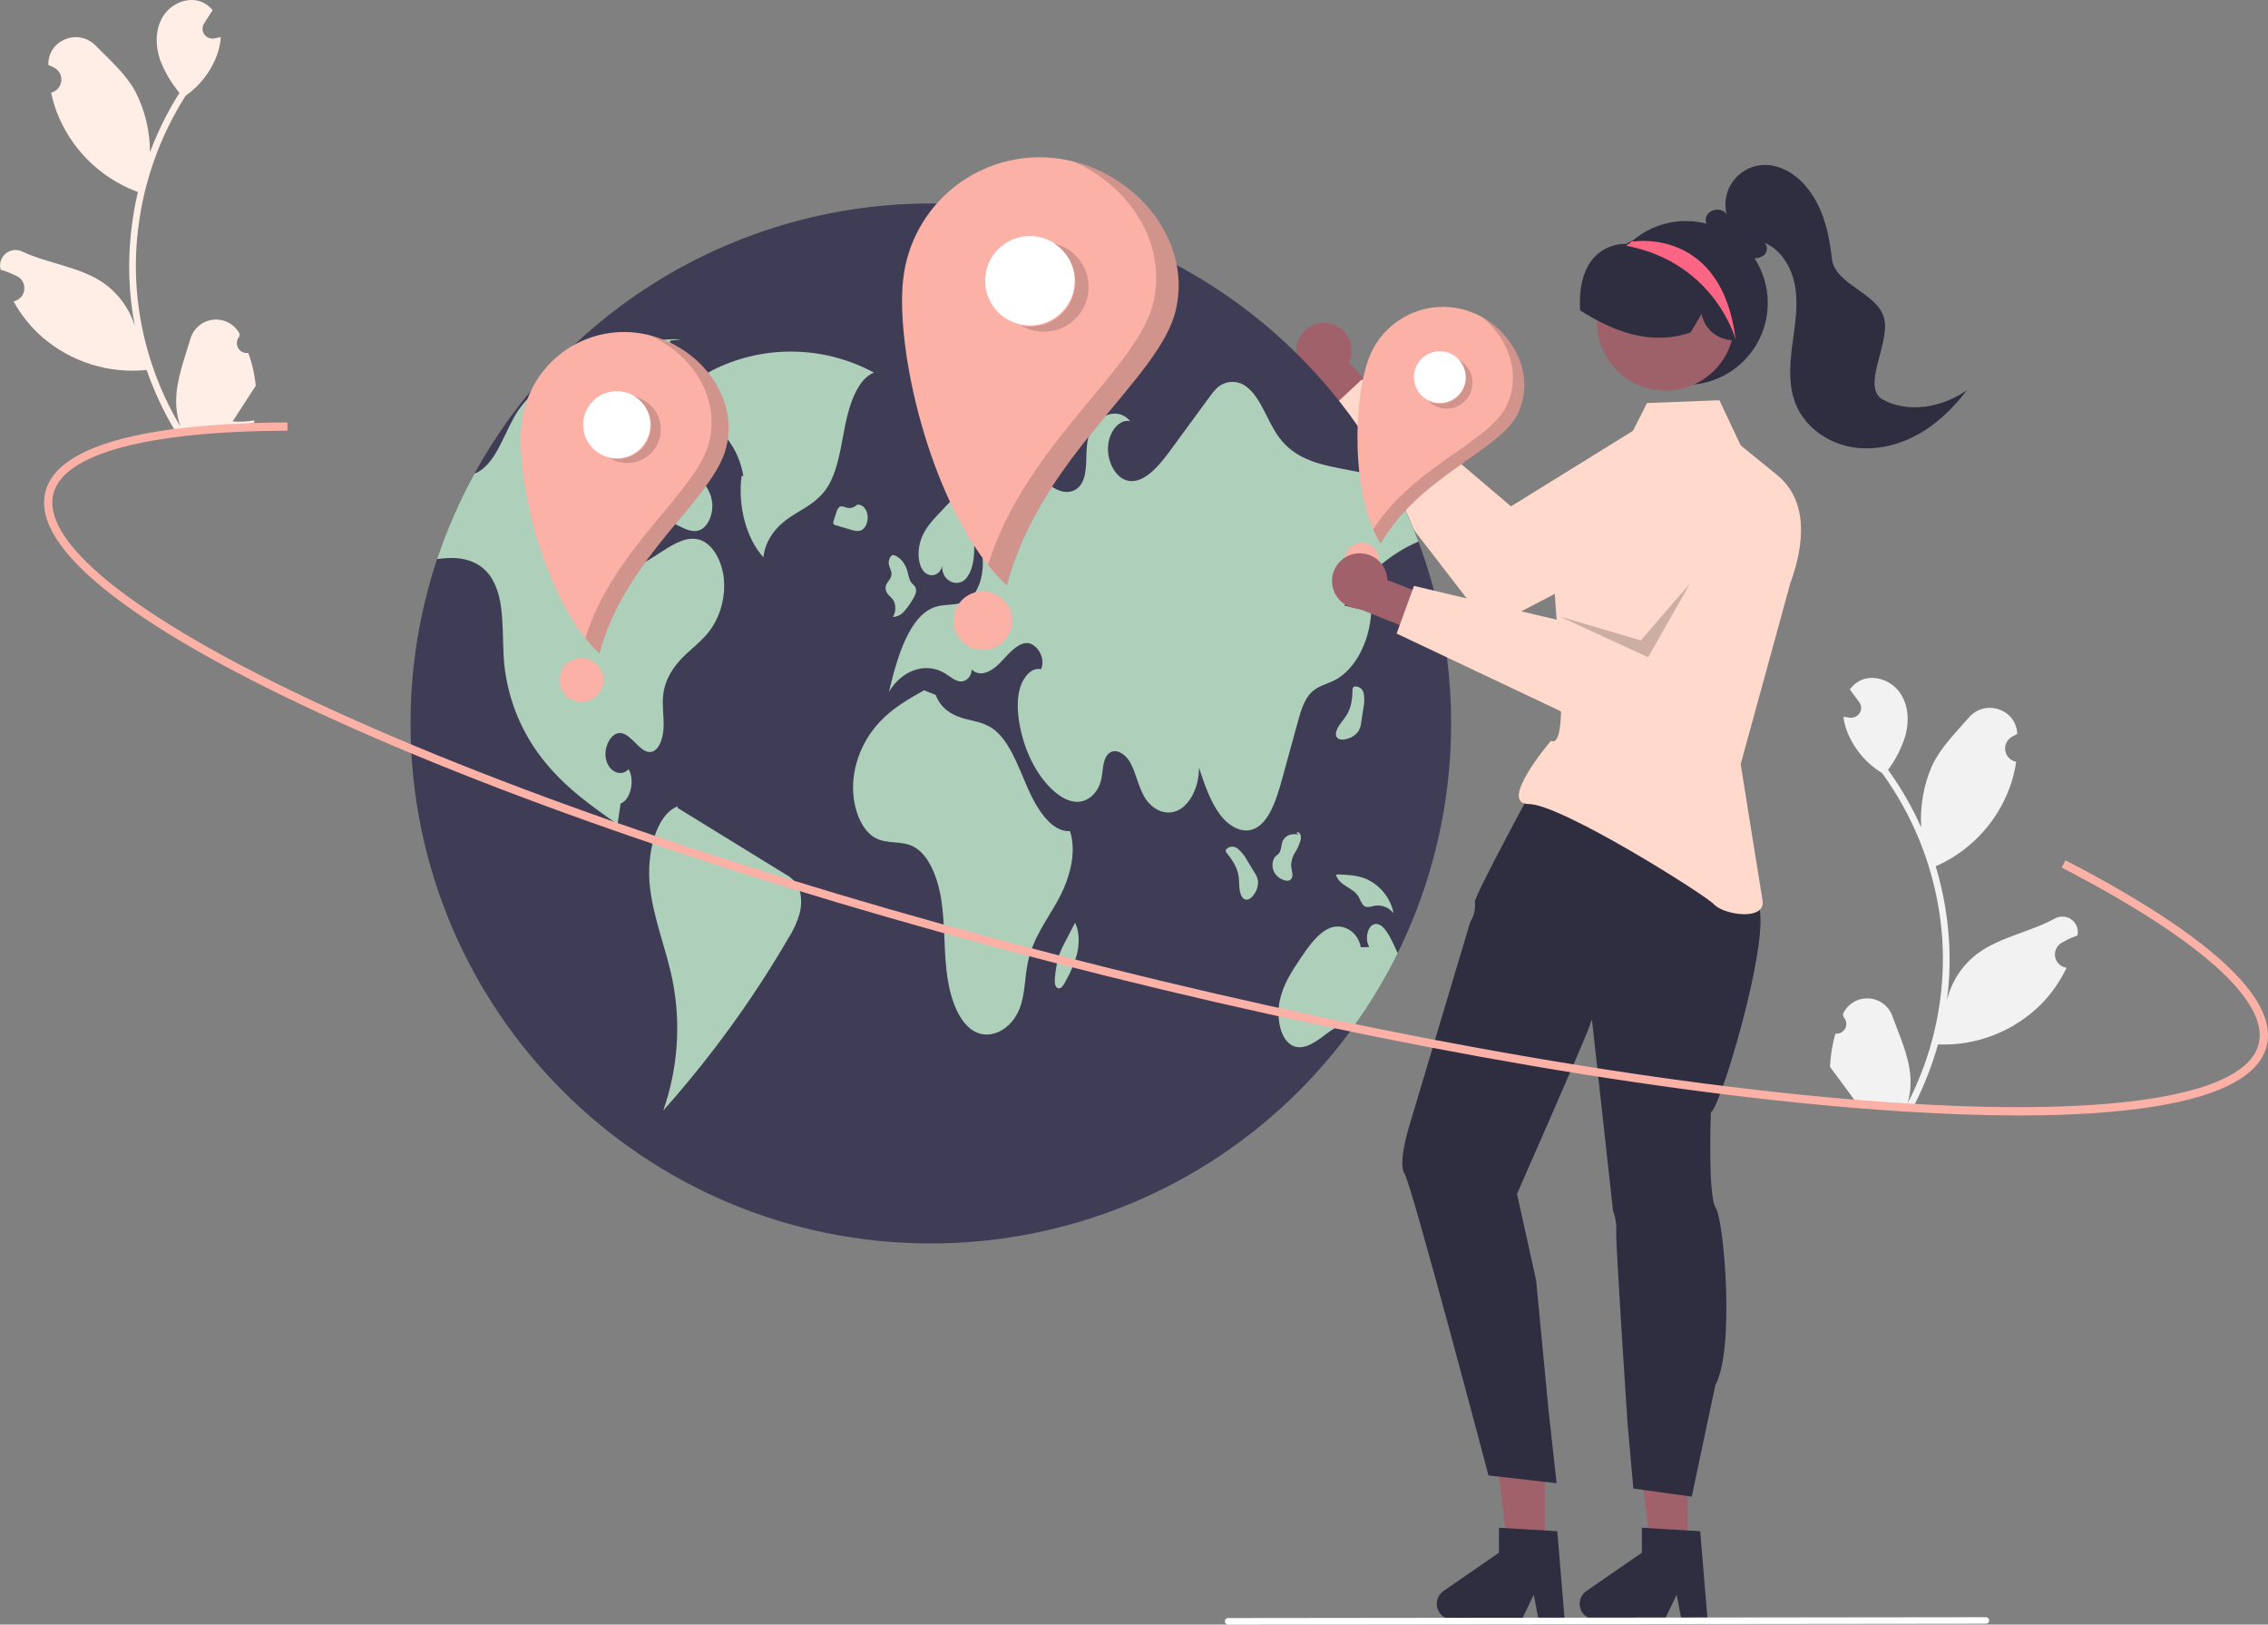 <svg width="740" height="530" viewBox="0 0 740 530" fill="none" xmlns="http://www.w3.org/2000/svg">
<rect x="0" y="0" width="740" height="530" fill="#808080" stroke="none"/>
<g clip-path="url(#clip0_18_6)">
<path d="M598.872 337.237C599.534 337.298 600.198 337.154 600.775 336.826C601.352 336.497 601.815 335.999 602.099 335.399C602.384 334.799 602.477 334.126 602.366 333.472C602.255 332.817 601.945 332.212 601.479 331.739C601.412 331.411 601.365 331.176 601.298 330.848C601.331 330.779 601.363 330.71 601.396 330.641C602.138 329.095 603.319 327.803 604.793 326.927C606.267 326.051 607.967 325.629 609.679 325.715C611.392 325.801 613.041 326.391 614.42 327.411C615.798 328.43 616.844 329.834 617.426 331.446C619.755 337.88 622.799 344.357 623.31 351.069C623.535 354.035 623.243 357.018 622.447 359.885C629.231 346.746 633.11 332.302 633.818 317.533C633.992 313.827 633.959 310.114 633.718 306.411C633.518 303.376 633.184 300.356 632.718 297.351C630.169 281.047 623.787 265.58 614.095 252.219C609.24 249.271 605.406 244.907 603.11 239.715C602.277 237.848 601.719 235.87 601.454 233.844C602.012 233.944 602.581 234.016 603.141 234.079C603.316 234.096 603.5 234.114 603.674 234.132L603.74 234.138C604.357 234.194 604.976 234.071 605.524 233.784C606.072 233.497 606.525 233.057 606.829 232.519C607.133 231.98 607.275 231.365 607.237 230.748C607.2 230.13 606.984 229.537 606.617 229.039C606.388 228.73 606.16 228.42 605.93 228.111C605.583 227.633 605.227 227.165 604.88 226.687C604.839 226.641 604.801 226.593 604.766 226.543C604.367 225.999 603.967 225.464 603.568 224.919C604.397 223.756 605.485 222.799 606.745 222.124C611.107 219.836 616.886 221.83 619.775 225.812C622.673 229.794 623.002 235.206 621.71 239.953C620.469 243.985 618.551 247.777 616.036 251.166C616.253 251.471 616.479 251.767 616.696 252.073C620.654 257.678 624.052 263.658 626.843 269.926C626.415 263.03 627.631 256.13 630.391 249.795C633.165 243.9 638.074 239.055 642.432 234.05C647.666 228.038 657.676 231.233 658.178 239.186C658.183 239.263 658.188 239.34 658.192 239.417C657.565 239.733 656.949 240.071 656.346 240.431C655.588 240.888 654.985 241.563 654.617 242.368C654.249 243.173 654.133 244.07 654.284 244.942C654.436 245.814 654.847 246.62 655.464 247.255C656.081 247.889 656.876 248.322 657.744 248.498L657.833 248.516C657.513 250.707 657.026 252.871 656.377 254.989C654.508 260.899 651.438 266.359 647.359 271.027C643.279 275.695 638.279 279.471 632.671 282.117C632.303 282.284 631.944 282.452 631.577 282.61C634.26 291.506 635.773 300.713 636.08 309.999C636.244 315.477 635.963 320.959 635.243 326.391L635.279 326.199C636.741 320.189 640.234 314.867 645.167 311.132C652.49 305.67 662.555 304.001 670.382 299.701C671.215 299.22 672.168 298.986 673.129 299.029C674.09 299.071 675.019 299.387 675.807 299.94C676.594 300.493 677.207 301.259 677.573 302.148C677.938 303.037 678.042 304.013 677.871 304.959C677.858 305.026 677.845 305.093 677.831 305.161C676.675 305.569 675.546 306.05 674.45 306.599C673.822 306.916 673.207 307.253 672.603 307.613C671.845 308.07 671.242 308.745 670.875 309.55C670.507 310.355 670.391 311.252 670.542 312.124C670.693 312.996 671.104 313.802 671.721 314.437C672.339 315.071 673.134 315.504 674.001 315.68L674.09 315.698C674.155 315.71 674.209 315.722 674.273 315.734C672.12 320.269 669.201 324.399 665.645 327.944C661.257 332.231 656.038 335.578 650.31 337.778C644.581 339.979 638.463 340.987 632.331 340.74L632.322 340.74C630.321 347.889 627.582 354.811 624.149 361.395L598.448 360.199C598.369 359.909 598.3 359.611 598.23 359.321C600.602 359.582 602.997 359.55 605.362 359.229C603.564 356.802 601.766 354.356 599.968 351.929C599.928 351.884 599.89 351.836 599.855 351.786C598.944 350.544 598.023 349.311 597.111 348.069L597.111 348.068C597.23 344.397 597.822 340.757 598.871 337.237L598.872 337.237Z" fill="#F2F2F2"/>
<path d="M81.016 115.139C80.359 115.241 79.687 115.139 79.091 114.847C78.495 114.554 78.002 114.086 77.681 113.505C77.36 112.923 77.226 112.257 77.296 111.597C77.366 110.937 77.638 110.314 78.074 109.814C78.12 109.482 78.153 109.244 78.199 108.913C78.163 108.846 78.126 108.779 78.089 108.712C77.253 107.215 75.994 105.999 74.469 105.215C72.944 104.431 71.221 104.115 69.517 104.307C67.813 104.499 66.203 105.189 64.89 106.292C63.578 107.395 62.62 108.861 62.139 110.505C60.213 117.07 57.575 123.724 57.48 130.454C57.439 133.429 57.915 136.388 58.886 139.2C51.302 126.505 46.539 112.328 44.918 97.631C44.516 93.942 44.319 90.234 44.331 86.524C44.343 83.482 44.489 80.447 44.769 77.42C46.304 60.989 51.718 45.158 60.566 31.224C65.229 27.982 68.786 23.39 70.757 18.065C71.472 16.151 71.907 14.143 72.047 12.104C71.496 12.238 70.932 12.345 70.377 12.443C70.204 12.471 70.021 12.5 69.848 12.528L69.783 12.538C69.171 12.632 68.545 12.548 67.98 12.295C67.416 12.042 66.936 11.632 66.599 11.113C66.263 10.594 66.083 9.989 66.083 9.37C66.082 8.752 66.26 8.146 66.596 7.627C66.805 7.304 67.014 6.981 67.224 6.658C67.541 6.16 67.868 5.67 68.185 5.172C68.222 5.124 68.257 5.074 68.289 5.022C68.654 4.454 69.02 3.895 69.385 3.327C68.485 2.216 67.341 1.329 66.041 0.733C61.545 -1.281 55.901 1.066 53.264 5.218C50.618 9.371 50.624 14.794 52.207 19.451C53.694 23.399 55.844 27.065 58.563 30.293C58.365 30.611 58.158 30.921 57.961 31.239C54.357 37.078 51.334 43.256 48.937 49.685C48.938 42.775 47.297 35.963 44.151 29.81C41.018 24.098 35.819 19.565 31.16 14.839C25.564 9.162 15.771 12.969 15.761 20.938C15.761 21.015 15.761 21.092 15.761 21.169C16.407 21.446 17.042 21.746 17.667 22.067C18.452 22.477 19.095 23.113 19.512 23.894C19.929 24.675 20.1 25.563 20.003 26.443C19.906 27.322 19.546 28.152 18.969 28.823C18.392 29.495 17.625 29.976 16.77 30.205L16.682 30.228C17.137 32.396 17.757 34.526 18.535 36.599C20.766 42.382 24.168 47.642 28.528 52.05C32.889 56.457 38.113 59.917 43.874 62.212C44.251 62.356 44.62 62.502 44.996 62.637C42.869 71.681 41.927 80.964 42.195 90.251C42.37 95.729 42.989 101.183 44.044 106.56L43.996 106.371C42.165 100.463 38.35 95.366 33.195 91.943C25.548 86.944 15.399 85.9 7.322 82.091C6.461 81.662 5.495 81.488 4.538 81.589C3.581 81.691 2.674 82.064 1.922 82.664C1.171 83.264 0.606 84.067 0.296 84.977C-0.014 85.887 -0.057 86.867 0.172 87.801C0.189 87.867 0.207 87.933 0.225 88C1.404 88.337 2.56 88.746 3.688 89.227C4.334 89.504 4.969 89.803 5.594 90.125C6.379 90.534 7.022 91.171 7.439 91.951C7.856 92.732 8.027 93.621 7.93 94.5C7.833 95.38 7.473 96.21 6.896 96.881C6.319 97.552 5.553 98.034 4.697 98.262L4.609 98.286C4.546 98.302 4.492 98.317 4.429 98.333C6.859 102.726 10.028 106.669 13.796 109.987C18.441 113.996 23.856 117.014 29.71 118.856C35.564 120.699 41.732 121.327 47.837 120.702L47.847 120.701C50.286 127.713 53.447 134.453 57.281 140.812L82.859 138.031C82.92 137.738 82.97 137.435 83.022 137.142C80.671 137.548 78.278 137.665 75.898 137.49C77.543 134.957 79.185 132.405 80.83 129.872C80.867 129.824 80.902 129.774 80.934 129.721C81.767 128.426 82.61 127.138 83.443 125.843L83.444 125.841C83.097 122.185 82.282 118.588 81.017 115.14L81.016 115.139Z" fill="#FFEEE6"/>
<path d="M434.403 105.667C435.669 106.015 436.843 106.636 437.843 107.487C438.843 108.337 439.644 109.397 440.189 110.59C440.735 111.784 441.012 113.082 441.002 114.395C440.991 115.707 440.692 117.001 440.127 118.185L453.853 133.435L446.614 144.031L427.533 122.223C425.605 121.142 424.14 119.392 423.417 117.304C422.694 115.216 422.762 112.936 423.609 110.895C424.456 108.855 426.022 107.195 428.012 106.231C430.001 105.268 432.275 105.067 434.403 105.667Z" fill="#A0616A"/>
<path d="M562.904 143.114C561.666 141.101 560.043 139.352 558.128 137.968C556.213 136.583 554.043 135.59 551.743 135.045C549.443 134.5 547.058 134.415 544.725 134.793C542.391 135.172 540.156 136.007 538.146 137.251L493.005 165.19L444.31 123.826L432.195 135.099L485.989 204.846L555.904 168.422C554.272 169.272 564.875 146.321 562.904 143.114Z" fill="#FFDACC"/>
<path d="M473.477 236.014C473.481 258.294 469.093 280.356 460.564 300.941C452.034 321.526 439.529 340.229 423.765 355.983C408 371.738 389.284 384.234 368.685 392.758C348.087 401.282 326.01 405.667 303.715 405.662C209.959 405.662 133.953 329.707 133.953 236.014C133.937 217.789 136.86 199.681 142.611 182.386C153.901 148.609 175.531 119.234 204.441 98.414C233.351 77.594 268.08 66.383 303.715 66.366C334.448 66.355 364.607 74.685 390.973 90.466C417.339 106.247 438.921 128.886 453.417 155.968C457.011 162.65 460.146 169.568 462.801 176.675C463.168 177.664 463.527 178.654 463.876 179.653V179.662C465.432 184.054 466.803 188.528 467.988 193.083C471.644 207.101 473.489 221.528 473.477 236.014Z" fill="#3F3D56"/>
<path d="M285.141 121.554C277.512 117.432 269.042 115.104 260.376 114.75C251.71 114.396 243.078 116.024 235.137 119.51C228.146 122.551 220.784 128.005 218.452 137.855C227.885 132.292 240.095 141.082 242.523 155.183L241.956 155.339C240.674 165.106 243.536 175.739 249.077 181.795C249.804 175.505 253.943 171.223 258.015 168.549C262.086 165.874 266.589 163.932 269.697 159.335C273.38 153.885 274.316 145.92 275.779 138.654C277.243 131.388 280.019 123.579 285.141 121.554Z" fill="#AECFBA"/>
<path d="M232.339 204.667C229.727 208.587 226.237 211.047 223.106 214.11C219.985 217.183 217.014 221.33 216.391 226.655C215.995 230.067 216.608 233.535 216.523 236.985C216.438 240.434 215.288 244.317 212.939 245.175C209.233 246.513 206.403 239.633 202.593 239.152C199.566 238.775 196.84 243.535 197.717 247.663C198.595 251.791 202.716 253.62 205.083 250.924C207.224 254.515 205.715 261.028 202.499 262.13C202.159 264.392 201.82 266.645 201.49 268.907C193.36 263.224 185.146 257.446 178.233 249.124C170.544 239.947 165.775 228.683 164.538 216.778C163.642 207.211 164.972 196.269 160.577 188.908C157.059 183.018 151.023 181.717 145.591 182.085C144.601 182.151 143.601 182.264 142.611 182.386C145.815 172.771 149.883 163.465 154.768 154.583C155.873 154.109 156.9 153.47 157.814 152.688C162.869 148.4 165.114 139.72 169.216 133.716C169.48 133.33 169.754 132.953 170.037 132.585C174.234 127.109 179.855 124.291 185.287 121.671C197.312 115.837 209.686 109.928 222.38 110.738L218.768 111.087C214.552 122.887 210.333 134.687 206.111 146.487C205.47 148.296 204.822 150.109 204.168 151.925C201.773 158.635 199.302 165.78 199.67 173.291C199.887 177.74 201.433 182.49 204.376 184.017C207.12 185.43 210.119 183.696 212.77 181.981C213.892 181.265 215.005 180.548 216.127 179.823C220.154 177.231 224.615 174.573 228.869 176.307C232.764 177.891 235.64 183.178 236.187 188.88C236.689 194.423 235.335 199.975 232.339 204.667Z" fill="#AECFBA"/>
<path d="M256.291 285.228C244.529 277.991 232.767 270.754 221.006 263.517L221.205 263.004C213.893 265.787 210.856 278.777 212.065 289.4C213.273 300.024 217.371 309.52 219.442 319.871C222.233 334.037 221.18 348.69 216.39 362.311C231.856 344.969 245.543 326.121 257.246 306.05C258.881 303.521 260.127 300.76 260.942 297.861C261.689 294.777 261.574 291.069 260.078 288.595C259.115 287.176 257.814 286.018 256.291 285.228Z" fill="#AECFBA"/>
<path d="M209.871 153.567C208.623 156.373 208.142 160.115 209.275 163.018C210.433 165.984 212.88 167.324 215.133 168.44L221.632 171.659C223.794 172.73 226.124 173.811 228.328 172.93C230.986 171.867 232.83 167.703 232.353 163.836C231.845 159.722 229.25 156.892 226.85 154.482C223.491 151.109 220.132 147.736 216.773 144.363L214.881 146.68C212.833 148.676 211.139 151.005 209.871 153.567Z" fill="#AECFBA"/>
<path d="M438.638 197.551C441.562 198.239 444.485 198.927 447.409 199.615C446.9 209.483 442.005 218.616 435.441 221.924C432.706 223.3 429.659 223.809 427.396 226.382C425.349 228.719 424.312 232.357 423.359 235.835C421.69 241.904 420.021 247.974 418.351 254.044C416.559 260.585 414.258 267.851 409.599 270.208C405.6 272.234 401.026 269.755 397.952 265.599C394.877 261.442 393 255.853 391.18 250.406C391.293 256.343 388.53 262.168 384.616 264.232C380.693 266.296 375.92 264.43 373.298 259.821C371.412 256.513 370.629 252.149 368.781 248.794C366.932 245.439 363.056 243.516 361.038 246.664C359.708 248.756 359.878 251.961 359.218 254.619C358.19 258.747 355.077 261.339 351.993 261.565C348.919 261.791 345.92 260.019 343.345 257.616C338.035 252.639 334.121 244.741 332.603 235.967C331.933 232.055 331.745 227.795 332.905 224.129C334.065 220.463 336.866 217.635 339.648 218.333C341.478 214.469 337.865 209.341 334.612 209.794C331.348 210.246 328.792 213.743 326.114 216.429C323.445 219.115 319.71 221.066 317.022 218.399C317.041 220.877 315.023 222.517 313.278 222.31C311.543 222.112 309.996 220.717 308.402 219.728C302.244 215.892 294.425 218.436 290.049 225.694C292.784 214.063 296.792 200.718 305.196 197.984C308.629 196.863 312.373 197.786 315.617 195.845C321.361 192.405 322.521 179.408 317.56 174.045C318.192 179.116 318.069 185.034 315.391 188.503C312.712 191.971 307.091 189.709 307.431 184.582C306.657 188.116 302.81 188.654 301.036 185.939C299.254 183.225 299.405 178.786 300.669 175.544C301.932 172.301 304.083 169.973 306.167 167.74C310.647 162.943 315.193 158.089 320.38 155.073C325.576 152.057 331.575 151.039 336.781 154.036C339.525 155.619 341.94 158.258 344.741 159.653C347.542 161.058 351.097 160.879 352.955 157.599C355.04 153.942 354.059 148.513 354.832 143.942C356.219 135.865 364.301 132.085 368.781 137.42C365.433 136.562 361.972 140.521 361.556 145.318C361.132 150.115 363.556 154.96 366.8 156.411C372.252 158.824 377.59 152.754 381.711 147.137C386.012 141.256 390.319 135.378 394.632 129.503C395.321 128.503 396.094 127.563 396.942 126.694C398.293 125.379 400.094 124.625 401.98 124.587C403.866 124.548 405.696 125.227 407.1 126.487C411.457 130.04 413.504 137.326 417.078 142.34C422.265 149.625 430.027 151.397 437.252 152.811C442.637 153.857 448.025 154.909 453.417 155.968C457.011 162.65 460.146 169.568 462.801 176.675C453.671 180.548 445.249 187.796 438.638 197.551Z" fill="#AECFBA"/>
<path d="M456.048 310.951C452.007 319.15 447.308 327.008 441.995 334.448C438.6 332.996 434.95 335.588 431.772 338.02C428.452 340.564 424.463 343.043 421.058 340.725C417.578 338.35 416.456 331.705 417.559 326.436C418.663 321.177 421.416 316.993 424.086 313.015C426.915 308.793 429.942 304.41 433.875 302.771C437.817 301.131 442.882 303.449 444.033 309.048L446.824 308.953C445.259 306.804 446.079 302.356 448.182 301.574C450.606 300.659 452.709 303.986 454.143 306.927C454.784 308.256 455.435 309.594 456.048 310.951Z" fill="#AECFBA"/>
<path d="M349.13 271.141C343.13 271.518 338.377 264.136 335.218 256.874C332.06 249.612 329.178 241.307 323.764 237.611C320.67 235.499 317.143 235.209 313.788 234.186C310.432 233.162 306.92 231.044 305.316 226.731L301.509 225.195C296.482 228.019 291.389 230.896 287.058 235.492C282.2 240.649 279.174 247.26 278.447 254.306C277.719 261.919 280.404 270.409 285.421 273.269C289.385 275.529 294.001 274.105 298.016 276.174C303.033 278.759 306.012 286.268 307.139 293.682C308.267 301.096 307.981 308.801 308.788 316.299C309.594 323.797 311.818 331.599 316.418 335.442C322.176 340.25 330.624 336.255 333.207 327.502C334.474 323.208 334.431 318.363 335.378 313.906C337.047 306.058 341.551 300.234 345.122 293.796C348.694 287.358 351.506 278.613 349.13 271.141Z" fill="#AECFBA"/>
<path d="M289.837 194.016C290.396 194.531 290.919 195.085 291.399 195.674C291.897 196.531 292.151 197.508 292.134 198.499C292.117 199.49 291.83 200.458 291.303 201.298C292.026 201.257 292.733 201.066 293.378 200.738C294.023 200.411 294.594 199.953 295.053 199.393C296.148 198.147 297.111 196.791 297.928 195.346C298.54 194.349 299.191 193.001 298.775 191.816C298.492 191.008 297.822 190.663 297.352 190.055C296.607 189.091 296.422 187.561 296.037 186.238C295.204 183.381 293.21 181.281 291.044 180.98L291.345 181.038C290.441 181.347 289.809 182.783 290.009 184.074C290.191 185.25 290.947 186.227 290.872 187.426C290.764 189.151 289.039 189.96 288.933 191.686C288.916 192.551 289.241 193.388 289.837 194.016Z" fill="#AECFBA"/>
<path d="M279.556 164.704C279.565 164.702 279.574 164.701 279.583 164.699C279.767 164.531 279.939 164.349 280.095 164.154L279.556 164.704Z" fill="#E6E6E6"/>
<path d="M281.356 172.801C282.682 171.948 283.423 169.59 282.985 167.617C282.549 165.656 281.006 164.337 279.583 164.699C279.17 165.117 278.657 165.424 278.094 165.59C277.53 165.756 276.933 165.776 276.359 165.648C275.479 165.421 274.513 164.838 273.75 165.501C273.314 165.995 273.008 166.591 272.862 167.235C272.579 168.101 272.297 168.967 272.014 169.834C271.88 170.144 271.845 170.488 271.914 170.819C271.968 170.951 272.056 171.068 272.168 171.157C272.28 171.246 272.413 171.304 272.555 171.327C274.249 171.827 275.944 172.326 277.638 172.825C278.873 173.189 280.206 173.539 281.356 172.801Z" fill="#AECFBA"/>
<path d="M409.282 284.579C408.499 283.298 407.716 282.016 406.932 280.734C406.163 279.25 405.111 277.93 403.836 276.849C403.555 276.614 403.231 276.438 402.881 276.33C402.532 276.223 402.164 276.186 401.8 276.222C401.436 276.259 401.083 276.368 400.762 276.542C400.441 276.717 400.158 276.954 399.929 277.24L400.025 277.972C401.81 280.21 403.699 282.697 404.152 286.02C404.331 287.329 404.269 288.685 404.425 290C404.582 291.316 405.027 292.68 405.877 293.247C407.11 294.07 408.558 292.856 409.436 291.375C410.221 290.158 410.573 288.713 410.436 287.271C410.24 286.304 409.847 285.388 409.282 284.579Z" fill="#AECFBA"/>
<path d="M444.144 235.634C444.37 234.149 444.597 232.664 444.823 231.18C445.191 229.549 445.237 227.863 444.958 226.214C444.895 225.854 444.76 225.511 444.562 225.203C444.364 224.896 444.106 224.632 443.804 224.425C443.503 224.219 443.162 224.075 442.804 224.002C442.446 223.929 442.076 223.928 441.718 224L441.319 224.621C441.242 227.483 441.085 230.601 439.291 233.434C438.583 234.551 437.662 235.548 436.934 236.655C436.207 237.763 435.668 239.093 435.953 240.073C436.366 241.497 438.256 241.5 439.882 240.932C441.267 240.506 442.467 239.627 443.291 238.436C443.764 237.57 444.055 236.616 444.144 235.634Z" fill="#AECFBA"/>
<path d="M421.57 286.247C421.953 285.147 421.4 283.885 421.283 282.669C421.227 281.098 421.644 279.547 422.48 278.216C423.309 276.96 423.938 275.582 424.343 274.132C424.514 273.472 424.483 272.776 424.254 272.133C423.995 271.551 423.367 271.285 423.006 271.746L423.777 272.242C422.736 272.057 421.667 272.109 420.649 272.394C420.068 272.616 419.549 272.975 419.137 273.44C418.724 273.905 418.429 274.462 418.278 275.065C418.15 276.005 417.942 276.932 417.656 277.836C417.196 278.781 416.306 279.095 415.747 279.924C415.365 280.659 415.173 281.477 415.186 282.305C415.2 283.133 415.42 283.944 415.825 284.666C416.528 285.847 417.645 286.725 418.958 287.128C419.9 287.466 421.139 287.484 421.57 286.247Z" fill="#AECFBA"/>
<path d="M443.453 292.845C443.793 293.73 444.249 294.566 444.809 295.332C445.856 296.386 447.28 295.738 448.551 295.482C449.704 295.3 450.885 295.433 451.969 295.867C453.053 296.302 453.999 297.021 454.706 297.949C454.213 295.493 453.138 293.19 451.57 291.235C450.002 289.28 447.987 287.73 445.695 286.715C442.699 285.494 439.544 285.376 436.428 285.266L435.89 285.404C437.261 289.394 441.568 289.304 443.453 292.845Z" fill="#AECFBA"/>
<path d="M350.772 301.004L350.78 301.022C350.832 300.921 350.884 300.821 350.936 300.72L350.772 301.004Z" fill="#E6E6E6"/>
<path d="M347.452 307.426C346.728 308.739 346.105 310.106 345.59 311.514C344.907 313.795 344.454 316.139 344.24 318.51C344.071 319.858 344.019 321.58 344.864 322.237C345.107 322.398 345.4 322.465 345.689 322.426C345.977 322.387 346.242 322.244 346.433 322.024C346.902 321.527 347.287 320.957 347.57 320.335C349.231 317.476 350.521 314.416 351.408 311.231C352.217 307.876 352.21 303.926 350.78 301.022C349.67 303.156 348.561 305.291 347.452 307.426Z" fill="#AECFBA"/>
<path d="M315.427 136.349C315.954 136.864 316.621 137.213 317.344 137.354C318.068 137.496 318.818 137.422 319.5 137.143C320.913 136.526 322.21 135.67 323.332 134.613C324.262 133.926 325.051 133.066 325.656 132.08C325.989 131.492 326.202 130.843 326.284 130.171C326.365 129.5 326.313 128.819 326.131 128.167C325.606 126.633 324.274 126.119 323.099 125.771C321.219 125.214 319.338 124.656 317.457 124.099L318.817 122.873C317.418 122.123 315.869 123.516 314.994 125.241C314.433 126.368 314.042 127.571 313.833 128.812C313.365 131.519 313.823 134.744 315.427 136.349Z" fill="#E6E6E6"/>
<path d="M348.634 125.208C349.164 125.792 349.897 126.153 350.683 126.217C351.47 126.281 352.251 126.043 352.869 125.552C353.4 125.153 353.842 124.647 354.164 124.066C354.487 123.485 354.684 122.843 354.742 122.181C354.875 120.702 354.143 119.059 353.098 118.932L353.338 117.547C351.325 117.184 348.848 117.111 347.77 119.554C347.406 120.489 347.294 121.504 347.446 122.496C347.598 123.489 348.007 124.424 348.634 125.208Z" fill="#E6E6E6"/>
<path d="M344.198 51.595C332.399 50.265 320.554 53.673 311.27 61.071C301.985 68.468 296.022 79.248 294.691 91.039C291.919 115.593 304.864 168.913 328.464 190.985C339.576 148.696 378.516 123.613 383.668 101.069C389.174 76.98 368.768 54.365 344.198 51.595Z" fill="#FCB1A7"/>
<path d="M336.037 106.181C344.101 106.181 350.639 99.648 350.639 91.59C350.639 83.531 344.101 76.998 336.037 76.998C327.973 76.998 321.436 83.531 321.436 91.59C321.436 99.648 327.973 106.181 336.037 106.181Z" fill="white"/>
<path d="M320.685 212.024C325.967 212.024 330.248 207.745 330.248 202.466C330.248 197.188 325.967 192.909 320.685 192.909C315.403 192.909 311.121 197.188 311.121 202.466C311.121 207.745 315.403 212.024 320.685 212.024Z" fill="#FCB1A7"/>
<path opacity="0.2" d="M348.119 81.135C349.762 82.123 351.195 83.423 352.335 84.964C353.476 86.504 354.302 88.254 354.765 90.113C355.229 91.972 355.322 93.904 355.039 95.799C354.755 97.695 354.101 99.515 353.113 101.158C352.126 102.8 350.824 104.232 349.283 105.372C347.741 106.512 345.991 107.337 344.13 107.8C340.373 108.736 336.397 108.143 333.078 106.149C336.462 106.902 340.004 106.426 343.069 104.807C346.134 103.188 348.523 100.532 349.808 97.314C351.093 94.096 351.189 90.526 350.081 87.243C348.972 83.96 346.731 81.179 343.757 79.397C345.295 79.737 346.768 80.325 348.119 81.135Z" fill="#231F20"/>
<path opacity="0.2" d="M383.725 101.116C378.573 123.66 339.634 148.743 328.521 191.032C326.302 188.936 324.24 186.679 322.354 184.28C334.841 144.53 371.357 120.376 376.335 98.594C380.79 79.099 368.275 60.572 350.316 52.745C372.055 58.206 388.771 79.04 383.725 101.116Z" fill="#231F20"/>
<path d="M207.369 108.529C198.509 107.53 189.614 110.09 182.641 115.645C175.669 121.2 171.191 129.295 170.191 138.15C168.11 156.589 177.831 196.63 195.554 213.206C203.899 181.449 233.141 162.612 237.01 145.682C241.145 127.592 225.821 110.609 207.369 108.529Z" fill="#FCB1A7"/>
<path d="M201.241 149.521C207.297 149.521 212.206 144.615 212.206 138.563C212.206 132.512 207.297 127.606 201.241 127.606C195.185 127.606 190.276 132.512 190.276 138.563C190.276 144.615 195.185 149.521 201.241 149.521Z" fill="white"/>
<path d="M189.712 229.005C193.678 229.005 196.894 225.792 196.894 221.828C196.894 217.864 193.678 214.651 189.712 214.651C185.745 214.651 182.53 217.864 182.53 221.828C182.53 225.792 185.745 229.005 189.712 229.005Z" fill="#FCB1A7"/>
<path opacity="0.2" d="M210.314 130.713C211.548 131.454 212.624 132.431 213.48 133.587C214.337 134.744 214.957 136.058 215.305 137.454C215.654 138.851 215.723 140.302 215.51 141.725C215.298 143.148 214.806 144.515 214.065 145.749C213.323 146.982 212.345 148.057 211.188 148.913C210.03 149.769 208.716 150.389 207.318 150.737C205.921 151.085 204.469 151.155 203.045 150.942C201.621 150.729 200.253 150.238 199.018 149.497C201.56 150.062 204.22 149.705 206.522 148.489C208.824 147.273 210.617 145.279 211.582 142.862C212.547 140.445 212.619 137.765 211.787 135.299C210.954 132.834 209.271 130.745 207.038 129.407C208.194 129.663 209.3 130.104 210.314 130.713Z" fill="#231F20"/>
<path opacity="0.2" d="M237.053 145.717C233.184 162.647 203.942 181.484 195.597 213.241C193.93 211.667 192.382 209.972 190.965 208.17C200.343 178.32 227.765 160.181 231.503 143.824C234.849 129.184 225.45 115.27 211.964 109.392C228.289 113.494 240.842 129.139 237.053 145.717Z" fill="#231F20"/>
<path d="M550.661 505.477H538.622L532.895 459.071L550.664 459.072L550.661 505.477Z" fill="#A0616A"/>
<path d="M557.138 528.321H548.595L547.07 520.261L543.165 528.321H520.507C519.421 528.321 518.363 527.974 517.489 527.331C516.614 526.688 515.968 525.782 515.644 524.746C515.321 523.71 515.338 522.598 515.692 521.572C516.046 520.546 516.719 519.66 517.613 519.043L535.707 506.555V498.407L554.738 499.542L557.138 528.321Z" fill="#2F2E41"/>
<path d="M504.03 505.477H491.991L486.264 459.071L504.033 459.072L504.03 505.477Z" fill="#A0616A"/>
<path d="M510.507 528.321H501.964L500.439 520.261L496.534 528.321H473.876C472.79 528.321 471.732 527.974 470.858 527.331C469.983 526.688 469.337 525.782 469.013 524.746C468.69 523.71 468.707 522.598 469.061 521.572C469.415 520.546 470.088 519.66 470.982 519.043L489.076 506.555V498.407L508.107 499.542L510.507 528.321Z" fill="#2F2E41"/>
<path d="M458.292 382.954C460.596 386.408 485.66 481.346 485.66 481.346L507.884 483.878L505.246 459.991L501.214 417.72L494.97 389.505C494.97 389.505 517.019 339.359 518.412 335.365L519.403 332.498L526.292 394.973C527.11 397.203 527.467 399.577 527.34 401.949C527.133 405.851 531.049 464.562 531.049 464.562L532.932 485.617L551.973 488.26L559.698 451.829C566.149 439.995 562.452 397.943 559.814 394.029C557.176 390.115 558.224 362.855 558.224 362.855C561.593 361.67 581.68 293.218 571.633 293.622C572.278 289.973 572.785 286.715 572.785 286.715L555.344 272.659L511.697 261.321L500.685 256.037C500.685 256.037 481.017 292.379 481.213 294.187C481.484 296.476 480.96 298.788 479.727 300.737L459.87 367.149C459.87 367.149 455.965 379.466 458.292 382.954Z" fill="#2F2E41"/>
<path d="M567.949 145.308L561.005 130.576L537.372 131.483L529.663 146.81C529.663 146.81 507.633 173.106 506.92 181.656C506.023 192.41 513.476 245.115 506.023 241.698C506.023 241.698 488.452 262.31 498.849 262.31C509.246 262.31 556.279 291.814 559.365 295.132C562.451 298.45 576.228 300.602 575.073 293.675C573.917 286.748 567.949 249.285 567.949 249.285L584.107 190.379C588.757 177.661 590.205 163.395 579.692 154.852L567.949 145.308Z" fill="#FFDACC"/>
<path d="M480.409 101.946C477.248 100.692 473.87 100.072 470.47 100.123C467.069 100.173 463.712 100.892 460.589 102.239C457.467 103.587 454.64 105.535 452.271 107.974C449.902 110.412 448.037 113.293 446.782 116.452C441.505 129.738 440.63 161.464 450.451 177.365C463.078 155.446 488.624 147.352 494.925 135.55C501.658 122.939 493.703 107.219 480.409 101.946Z" fill="#FCB1A7"/>
<path d="M469.778 131.473C474.443 131.473 478.224 127.694 478.224 123.033C478.224 118.371 474.443 114.592 469.778 114.592C465.113 114.592 461.332 118.371 461.332 123.033C461.332 127.694 465.113 131.473 469.778 131.473Z" fill="white"/>
<path d="M444.364 188.123C447.42 188.123 449.897 185.647 449.897 182.594C449.897 179.541 447.42 177.066 444.364 177.066C441.309 177.066 438.832 179.541 438.832 182.594C438.832 185.647 441.309 188.123 444.364 188.123Z" fill="#FCB1A7"/>
<path opacity="0.2" d="M478.11 119.03C479.657 120.647 480.499 122.811 480.45 125.048C480.402 127.284 479.466 129.41 477.85 130.958C476.234 132.506 474.069 133.349 471.831 133.303C469.593 133.257 467.465 132.324 465.914 130.711C467.689 131.644 469.738 131.916 471.695 131.477C473.652 131.039 475.389 129.918 476.595 128.317C477.801 126.716 478.397 124.738 478.277 122.737C478.157 120.736 477.328 118.844 475.939 117.398C476.746 117.821 477.479 118.372 478.11 119.03Z" fill="#231F20"/>
<path opacity="0.2" d="M494.95 135.585C488.649 147.387 463.103 155.481 450.476 177.4C449.555 175.894 448.747 174.321 448.059 172.696C461.068 152.402 485.12 144.459 491.208 133.056C496.656 122.85 492.485 110.609 483.649 103.516C494.954 109.862 501.12 124.028 494.95 135.585Z" fill="#231F20"/>
<path d="M441.871 180.691C443.157 180.426 444.486 180.446 445.763 180.749C447.041 181.053 448.236 181.633 449.265 182.448C450.294 183.263 451.131 184.294 451.718 185.468C452.306 186.642 452.628 187.93 452.663 189.242L471.825 196.592L470.195 209.318L443.281 198.558C441.072 198.471 438.972 197.577 437.378 196.046C435.784 194.515 434.808 192.453 434.634 190.25C434.461 188.048 435.101 185.858 436.435 184.096C437.769 182.334 439.703 181.122 441.871 180.69L441.871 180.691Z" fill="#A0616A"/>
<path d="M575.761 154.465C573.744 153.234 571.503 152.413 569.167 152.05C566.832 151.686 564.447 151.787 562.151 152.346C559.854 152.906 557.691 153.913 555.784 155.31C553.878 156.707 552.267 158.466 551.042 160.486L523.538 205.875L461.351 191.145L455.686 206.688L535.322 244.385L575.655 180.188C581.694 171.707 584.651 159.888 575.761 154.465Z" fill="#FFDACC"/>
<path d="M576.788 98.839C576.79 103.214 575.717 107.522 573.663 111.385C571.61 115.249 568.639 118.55 565.011 120.998C561.383 123.446 557.209 124.967 552.856 125.427C548.502 125.886 544.103 125.271 540.043 123.635C535.983 121.999 532.387 119.392 529.57 116.043C526.754 112.694 524.803 108.705 523.89 104.427C522.976 100.148 523.128 95.711 524.33 91.505C525.533 87.299 527.751 83.452 530.789 80.302L530.918 80.174C531.132 79.949 531.346 79.725 531.57 79.511C531.572 79.511 531.573 79.511 531.574 79.51C531.576 79.51 531.577 79.509 531.578 79.508C531.579 79.507 531.58 79.506 531.58 79.504C531.581 79.503 531.581 79.502 531.581 79.5C531.859 79.244 532.137 78.987 532.426 78.741C536.29 75.355 541.049 73.154 546.133 72.402C551.217 71.649 556.41 72.376 561.091 74.497C565.772 76.618 569.742 80.041 572.526 84.359C575.31 88.676 576.79 93.703 576.788 98.839V98.839Z" fill="#2F2E41"/>
<path d="M543.456 127.433C555.841 127.433 565.881 117.4 565.881 105.023C565.881 92.645 555.841 82.612 543.456 82.612C531.07 82.612 521.03 92.645 521.03 105.023C521.03 117.4 531.07 127.433 543.456 127.433Z" fill="#9E616A"/>
<path d="M567.27 111.414L563.554 110.758C561.478 110.381 559.567 109.379 558.076 107.887C556.584 106.395 555.585 104.483 555.21 102.408L551.585 108.48L551.426 108.533C542.788 111.399 533.8 110.542 523.955 105.916C521.141 104.581 518.41 103.077 515.779 101.41L515.584 101.289L515.568 101.061C515.067 93.771 516.703 87.68 520.179 83.911C521.514 82.493 523.133 81.373 524.931 80.624C526.729 79.875 528.665 79.514 530.612 79.565C530.75 79.529 530.878 79.459 530.982 79.361C531.032 79.324 531.082 79.288 531.132 79.253V79.216L531.389 79.095C531.943 78.835 532.507 78.586 533.071 78.358C537.508 76.641 542.34 76.211 547.012 77.116C551.683 78.021 556.004 80.224 559.479 83.473C566.386 90.064 569.555 101.123 567.363 110.995L567.27 111.414Z" fill="#2F2E41"/>
<path d="M614.57 130.508C606.939 126.571 616.754 112.285 614.782 103.932C612.809 95.579 598.607 92.893 597.702 84.358C596.797 75.824 594.669 67.021 589.033 60.545C585.432 56.407 580.126 53.352 574.663 53.871C572.815 54.046 571.026 54.617 569.418 55.546C567.811 56.474 566.422 57.738 565.348 59.252C564.273 60.765 563.537 62.491 563.191 64.314C562.844 66.137 562.894 68.013 563.339 69.815C561.783 67.612 557.758 68.09 556.762 70.595C555.876 72.822 557.833 75.52 560.136 75.717C563.149 79.436 566.6 83.383 571.321 84.133C572.073 84.306 572.855 84.305 573.607 84.132C574.359 83.958 575.061 83.617 575.662 83.132C576.773 82.066 576.859 79.935 575.541 79.138C581.474 81.494 584.953 87.904 585.833 94.223C586.714 100.542 585.496 106.935 584.693 113.264C583.89 119.593 583.545 126.251 586.028 132.128C588.962 139.073 595.717 144.05 603.089 145.646C610.461 147.242 618.312 145.682 624.984 142.167C631.657 138.653 637.222 133.287 641.767 127.272C633.937 132.828 623.104 134.91 614.57 130.508Z" fill="#2F2E41"/>
<path d="M566.316 110.791C566.316 110.791 559.672 86.011 531.196 80.291C531.164 80.281 531.057 80.238 530.918 80.174C530.832 80.12 530.725 80.067 530.618 80.013C530.939 79.832 531.249 79.671 531.57 79.511C531.572 79.511 531.573 79.511 531.574 79.51C531.576 79.51 531.577 79.509 531.578 79.508C531.579 79.507 531.58 79.506 531.58 79.504C531.581 79.503 531.581 79.502 531.581 79.5C531.859 79.244 532.137 78.987 532.426 78.741L533.239 78.773C533.239 78.773 561.812 74.251 566.316 110.791Z" fill="#FD6584"/>
<path opacity="0.2" d="M551.442 190.304L535.359 208.925L508.784 201.083L537.755 214.424L551.442 190.304Z" fill="black"/>
<path d="M647.979 529.725L400.7 530C400.417 529.999 400.146 529.886 399.947 529.686C399.747 529.486 399.635 529.215 399.635 528.933C399.635 528.65 399.747 528.38 399.947 528.18C400.146 527.98 400.417 527.867 400.7 527.866L647.979 527.591C648.262 527.591 648.533 527.703 648.734 527.903C648.934 528.103 649.046 528.375 649.046 528.658C649.046 528.941 648.934 529.212 648.734 529.412C648.533 529.612 648.262 529.725 647.979 529.725Z" fill="white"/>
<path d="M658.833 363.901C647.254 363.901 634.563 363.464 620.76 362.589C549.366 358.059 456.89 342.307 360.365 318.237C263.841 294.167 174.801 264.653 109.647 235.133C77.909 220.753 53.55 207.141 37.248 194.674C19.988 181.477 12.438 169.973 14.807 160.484C19.424 141.997 60.3 137.952 93.779 137.815L93.79 140.504C47.815 140.692 20.693 148.019 17.418 161.135C13.246 177.839 47.268 203.918 110.758 232.684C175.768 262.139 264.645 291.597 361.017 315.629C457.388 339.661 549.694 355.385 620.931 359.906C690.499 364.322 732.794 357.274 736.965 340.569C740.428 326.7 717.597 306.268 672.678 283.038L673.914 280.65C706.553 297.53 744.439 321.74 739.576 341.22C737.206 350.709 725.133 357.319 703.692 360.866C691.47 362.888 676.458 363.901 658.833 363.901Z" fill="#FCB1A7"/>
</g>
<defs>
<clipPath id="clip0_18_6">
<rect width="740" height="530" fill="white"/>
</clipPath>
</defs>
</svg>
